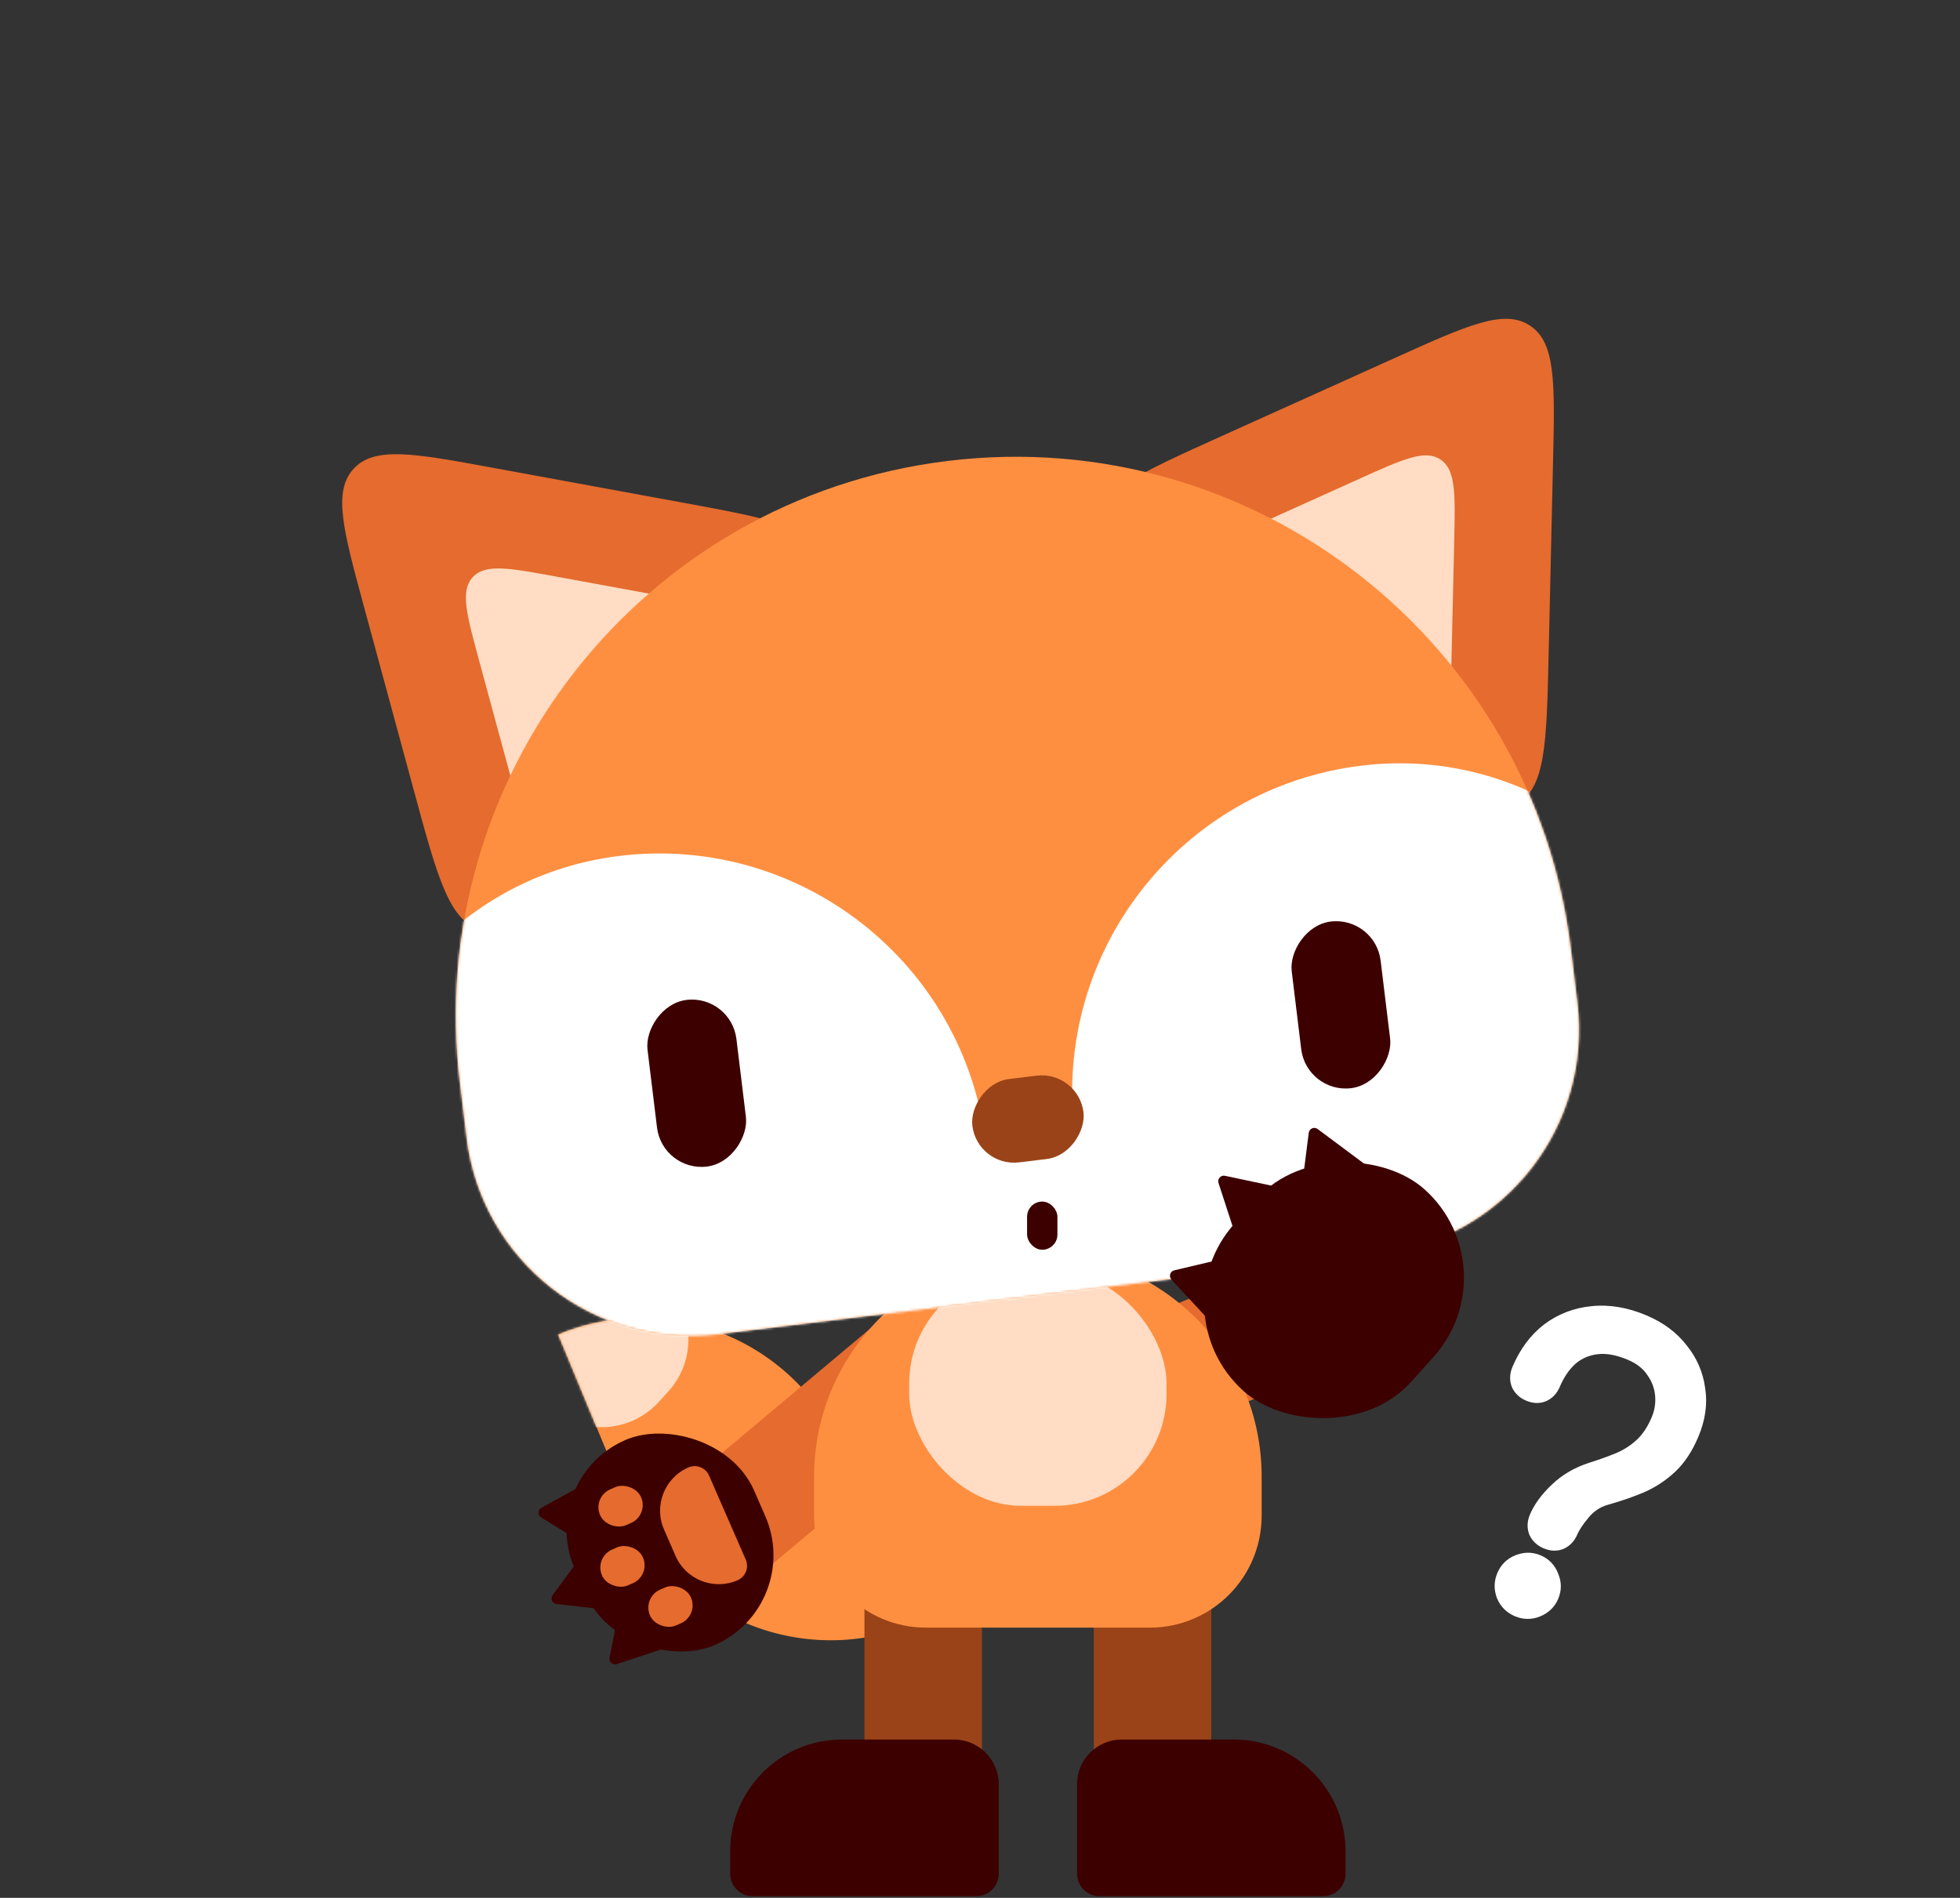 <svg width="852" height="825" viewBox="0 0 852 825" fill="none" xmlns="http://www.w3.org/2000/svg">
<rect x="0" y="0" width="852" height="825" fill="#333333" stroke="none"/>
<path d="M366.558 631.45C346.507 583.06 291.024 560.086 242.633 580.138L273.438 654.48C293.489 702.871 348.973 725.844 397.363 705.793L366.558 631.45Z" fill="#FF8F40"/>
<mask id="mask0_2082_6697" style="mask-type:alpha" maskUnits="userSpaceOnUse" x="242" y="572" width="156" height="142">
<path d="M366.558 631.45C346.507 583.06 291.024 560.086 242.633 580.138L273.438 654.48C293.489 702.871 348.973 725.844 397.363 705.793L366.558 631.45Z" fill="#FF8F40"/>
</mask>
<g mask="url(#mask0_2082_6697)">
<path d="M288.29 557.318C274.531 544.718 253.163 545.657 240.563 559.416L236.518 563.832C223.918 577.591 224.858 598.959 238.617 611.559C252.376 624.16 273.744 623.22 286.344 609.461L290.388 605.045C302.988 591.286 302.049 569.918 288.29 557.318Z" fill="#FFDCC3"/>
</g>
<rect x="375.77" y="688.09" width="51.069" height="133.753" fill="#9A4318"/>
<path d="M434.135 775.638C434.135 764.893 425.424 756.183 414.68 756.183H366.042C339.18 756.183 317.405 777.958 317.405 804.82V814.548C317.405 819.92 321.76 824.275 327.132 824.275H424.407C429.78 824.275 434.135 819.92 434.135 814.548V775.638Z" fill="#3D0000"/>
<rect x="475.477" y="688.09" width="51.069" height="133.753" fill="#9A4318"/>
<path d="M468.181 775.638C468.181 764.893 476.891 756.183 487.636 756.183H536.273C563.135 756.183 584.911 777.958 584.911 804.82V814.548C584.911 819.92 580.556 824.275 575.183 824.275H477.908C472.536 824.275 468.181 819.92 468.181 814.548V775.638Z" fill="#3D0000"/>
<rect width="51.069" height="151.394" transform="matrix(-0.643 -0.766 -0.766 0.643 450.46 583.625)" fill="#E56B2E"/>
<rect width="97.275" height="85.116" rx="42.558" transform="matrix(0.4 0.916 0.916 -0.4 232.812 643.022)" fill="#3D0000"/>
<path d="M235.319 655.443C233.688 656.341 233.63 658.664 235.215 659.642L256.516 672.788C258.113 673.773 260.178 672.655 260.224 670.778L260.849 645.558C260.895 643.681 258.889 642.462 257.244 643.368L235.319 655.443Z" fill="#3D0000"/>
<path d="M240.218 693.423C239.107 694.93 240.043 697.074 241.903 697.284L267.018 700.109C268.878 700.318 270.267 698.435 269.518 696.719L259.408 673.557C258.659 671.841 256.334 671.58 255.222 673.086L240.218 693.423Z" fill="#3D0000"/>
<path d="M264.977 720.614C264.617 722.441 266.359 723.979 268.127 723.394L291.889 715.526C293.671 714.936 294.141 712.635 292.734 711.393L273.815 694.704C272.407 693.462 270.183 694.215 269.82 696.057L264.977 720.614Z" fill="#3D0000"/>
<rect width="17.023" height="19.455" rx="8.512" transform="matrix(0.4 0.916 0.916 -0.4 258.266 677.02)" fill="#E56B2E"/>
<path d="M299.231 637.911C288.858 642.439 284.119 654.519 288.647 664.893L293.653 676.36C298.181 686.734 310.261 691.472 320.635 686.944C324.093 685.435 325.673 681.408 324.163 677.95L308.225 641.439C306.716 637.981 302.689 636.401 299.231 637.911Z" fill="#E56B2E"/>
<rect width="17.023" height="19.455" rx="8.512" transform="matrix(0.4 0.916 0.916 -0.4 279.139 694.444)" fill="#E56B2E"/>
<rect width="17.023" height="19.455" rx="8.512" transform="matrix(0.4 0.916 0.916 -0.4 257.452 650.841)" fill="#E56B2E"/>
<rect x="485.86" y="632.81" width="51.069" height="151.394" transform="rotate(-112.612 485.86 632.81)" fill="#E56B2E"/>
<path d="M353.882 641.884C353.882 588.161 397.433 544.609 451.157 544.609C504.88 544.609 548.432 588.161 548.432 641.884V658.908C548.432 685.769 526.656 707.545 499.794 707.545H402.519C375.658 707.545 353.882 685.769 353.882 658.908V641.884Z" fill="#FF8F40"/>
<rect x="395.224" y="552.756" width="111.866" height="101.835" rx="48.638" fill="#FFDCC3"/>
<path d="M213.979 203.3C179.86 197.036 162.801 193.903 153.713 203.783C144.626 213.662 149.169 230.401 158.256 263.879L180.129 344.46C190.33 382.041 195.43 400.832 209.376 404.234C223.321 407.636 236.502 393.306 262.865 364.646L323.116 299.144C349.479 270.483 362.66 256.153 358.107 242.54C353.554 228.927 334.403 225.411 296.102 218.379L213.979 203.3Z" fill="#E56B2E"/>
<path d="M241.647 250.619C221.175 246.86 210.94 244.981 205.487 250.908C200.035 256.836 202.761 266.879 208.213 286.966L222.385 339.176C228.505 361.725 231.566 372.999 239.933 375.041C248.3 377.082 256.209 368.484 272.026 351.288L311.064 308.847C326.882 291.651 334.791 283.053 332.059 274.885C329.327 266.718 317.837 264.608 294.856 260.388L241.647 250.619Z" fill="#FFDCC3"/>
<path d="M606.472 155.544C638.093 141.28 653.904 134.148 665.095 141.56C676.287 148.973 675.89 166.313 675.096 200.993L673.185 284.467C672.293 323.398 671.848 342.864 659.125 349.511C646.403 356.158 630.17 345.407 597.703 323.904L523.503 274.762C491.037 253.26 474.803 242.508 475.959 228.201C477.115 213.893 494.864 205.887 530.361 189.876L606.472 155.544Z" fill="#E56B2E"/>
<path d="M590.959 208.116C609.931 199.558 619.418 195.279 626.133 199.726C632.848 204.173 632.609 214.577 632.133 235.385L630.895 289.47C630.36 312.829 630.092 324.508 622.459 328.497C614.826 332.485 605.086 326.034 585.606 313.133L537.53 281.292C518.05 268.391 508.31 261.94 509.004 253.356C509.697 244.771 520.346 239.968 541.644 230.36L590.959 208.116Z" fill="#FFDCC3"/>
<path d="M199.992 471.145C183.77 337.82 278.701 216.587 412.026 200.365C545.352 184.142 666.585 279.073 682.807 412.399L685.65 435.761C692.191 489.521 653.912 538.405 600.152 544.946L312.021 580.005C258.261 586.546 209.376 548.268 202.835 494.507L199.992 471.145Z" fill="#FF8F40"/>
<mask id="mask1_2082_6697" style="mask-type:alpha" maskUnits="userSpaceOnUse" x="198" y="198" width="489" height="383">
<path d="M199.993 471.145C183.771 337.82 278.702 216.587 412.027 200.364C545.353 184.142 666.586 279.073 682.808 412.398L685.651 435.76C692.192 489.521 653.913 538.405 600.153 544.946L312.022 580.005C258.262 586.546 209.377 548.267 202.836 494.507L199.993 471.145Z" fill="#FF8F40"/>
</mask>
<g mask="url(#mask1_2082_6697)">
<path d="M428.493 496.765C418.953 418.36 347.66 362.534 269.256 372.074C194.336 381.19 140.991 449.315 150.107 524.235L157.178 582.35C162.326 624.658 200.797 654.783 243.106 649.635L369.982 634.197C410.926 629.216 440.079 591.985 435.097 551.042L428.493 496.765Z" fill="white"/>
<path d="M467.118 492.065C457.578 413.661 513.404 342.367 591.809 332.828C666.729 323.712 734.853 377.056 743.969 451.976L751.04 510.091C756.188 552.4 726.063 590.871 683.755 596.019L556.878 611.457C515.934 616.439 478.704 587.286 473.722 546.342L467.118 492.065Z" fill="white"/>
<rect width="279.666" height="109.434" transform="matrix(-0.993 0.121 0.121 0.993 588.173 480.259)" fill="white"/>
<rect width="48.638" height="36.478" rx="18.239" transform="matrix(-0.993 0.121 0.121 0.993 468.772 465.389)" fill="#9A4318"/>
<rect width="38.91" height="72.956" rx="19.455" transform="matrix(-0.993 0.121 0.121 0.993 317.76 432.318)" fill="#3D0000"/>
<rect width="38.91" height="72.956" rx="19.455" transform="matrix(-0.993 0.121 0.121 0.993 597.791 398.245)" fill="#3D0000"/>
</g>
<rect x="502.195" y="570.204" width="117.807" height="103.081" rx="51.541" transform="rotate(-48.038 502.195 570.204)" fill="#3D0000"/>
<path d="M509.222 556.241C507.957 554.874 508.635 552.651 510.447 552.223L541.675 544.841C543.501 544.409 545.108 546.122 544.56 547.917L535.125 578.851C534.578 580.647 532.289 581.171 531.014 579.793L509.222 556.241Z" fill="#3D0000"/>
<path d="M529.679 514.262C529.1 512.482 530.664 510.742 532.496 511.13L564.178 517.842C566.009 518.23 566.734 520.455 565.482 521.847L543.828 545.928C542.577 547.32 540.287 546.835 539.708 545.055L529.679 514.262Z" fill="#3D0000"/>
<path d="M568.903 492.438C569.137 490.591 571.276 489.681 572.769 490.794L598.496 509.971C600.001 511.093 599.722 513.424 597.995 514.159L568.233 526.815C566.506 527.55 564.633 526.134 564.869 524.271L568.903 492.438Z" fill="#3D0000"/>
<rect x="446.47" y="522.33" width="13.186" height="20.943" rx="6.593" fill="#3D0000"/>
<mask id="path-37-outside-1_2082_6697" maskUnits="userSpaceOnUse" x="618.163" y="553.635" width="136.308" height="166.536" fill="black">
<rect fill="white" x="618.163" y="553.635" width="136.308" height="166.536"/>
<path d="M671.867 670.909C669.528 669.917 667.876 668.339 666.913 666.174C666.1 663.948 666.19 661.665 667.182 659.325C668.94 655.178 671.92 651.11 676.12 647.12C680.366 643.024 685.534 640.008 691.623 638.074C695.682 636.784 699.454 635.435 702.936 634.026C706.57 632.556 709.808 630.541 712.649 627.983C715.642 625.362 718.13 621.713 720.114 617.034C721.557 613.631 722.112 610.103 721.779 606.449C721.447 602.795 720.175 599.433 717.964 596.363C715.904 593.232 712.748 590.764 708.494 588.961C703.284 586.752 698.571 585.883 694.357 586.354C690.142 586.826 686.463 588.402 683.319 591.083C680.281 593.81 677.793 597.459 675.854 602.032C674.862 604.371 673.284 606.023 671.119 606.987C668.999 607.844 666.716 607.755 664.27 606.718C661.931 605.726 660.279 604.147 659.315 601.982C658.503 599.756 658.593 597.473 659.585 595.134C662.741 587.69 667.108 581.827 672.688 577.543C678.374 573.305 684.818 570.831 692.019 570.12C699.371 569.349 706.982 570.631 714.851 573.967C721.763 576.898 727.247 580.979 731.301 586.211C735.507 591.381 738.047 597.226 738.922 603.744C739.948 610.2 738.996 616.885 736.065 623.797C733.54 629.752 730.396 634.503 726.634 638.052C722.871 641.6 718.598 644.43 713.813 646.541C709.074 648.547 703.857 650.349 698.16 651.948C694.449 653.009 691.295 655.122 688.698 658.286C686.147 661.345 684.398 663.99 683.451 666.224C682.459 668.563 680.881 670.215 678.716 671.178C676.596 672.036 674.313 671.946 671.867 670.909ZM659.356 700.418C656.379 699.156 654.224 696.988 652.893 693.914C651.713 690.779 651.754 687.723 653.017 684.746C654.324 681.662 656.492 679.508 659.52 678.282C662.7 676.996 665.779 676.984 668.757 678.247C671.84 679.554 673.972 681.775 675.152 684.91C676.484 687.984 676.496 691.062 675.188 694.146C673.926 697.124 671.704 699.256 668.525 700.542C665.496 701.767 662.44 701.726 659.356 700.418Z"/>
</mask>
<path d="M671.867 670.909C669.528 669.917 667.876 668.339 666.913 666.174C666.1 663.948 666.19 661.665 667.182 659.325C668.94 655.178 671.92 651.11 676.12 647.12C680.366 643.024 685.534 640.008 691.623 638.074C695.682 636.784 699.454 635.435 702.936 634.026C706.57 632.556 709.808 630.541 712.649 627.983C715.642 625.362 718.13 621.713 720.114 617.034C721.557 613.631 722.112 610.103 721.779 606.449C721.447 602.795 720.175 599.433 717.964 596.363C715.904 593.232 712.748 590.764 708.494 588.961C703.284 586.752 698.571 585.883 694.357 586.354C690.142 586.826 686.463 588.402 683.319 591.083C680.281 593.81 677.793 597.459 675.854 602.032C674.862 604.371 673.284 606.023 671.119 606.987C668.999 607.844 666.716 607.755 664.27 606.718C661.931 605.726 660.279 604.147 659.315 601.982C658.503 599.756 658.593 597.473 659.585 595.134C662.741 587.69 667.108 581.827 672.688 577.543C678.374 573.305 684.818 570.831 692.019 570.12C699.371 569.349 706.982 570.631 714.851 573.967C721.763 576.898 727.247 580.979 731.301 586.211C735.507 591.381 738.047 597.226 738.922 603.744C739.948 610.2 738.996 616.885 736.065 623.797C733.54 629.752 730.396 634.503 726.634 638.052C722.871 641.6 718.598 644.43 713.813 646.541C709.074 648.547 703.857 650.349 698.16 651.948C694.449 653.009 691.295 655.122 688.698 658.286C686.147 661.345 684.398 663.99 683.451 666.224C682.459 668.563 680.881 670.215 678.716 671.178C676.596 672.036 674.313 671.946 671.867 670.909ZM659.356 700.418C656.379 699.156 654.224 696.988 652.893 693.914C651.713 690.779 651.754 687.723 653.017 684.746C654.324 681.662 656.492 679.508 659.52 678.282C662.7 676.996 665.779 676.984 668.757 678.247C671.84 679.554 673.972 681.775 675.152 684.91C676.484 687.984 676.496 691.062 675.188 694.146C673.926 697.124 671.704 699.256 668.525 700.542C665.496 701.767 662.44 701.726 659.356 700.418Z" fill="white"/>
<path d="M666.913 666.174L664.727 666.972L664.754 667.047L664.787 667.12L666.913 666.174ZM676.12 647.12L677.723 648.807L677.729 648.801L677.736 648.795L676.12 647.12ZM691.623 638.074L692.327 640.292L692.327 640.292L691.623 638.074ZM702.936 634.026L702.064 631.869L702.064 631.869L702.936 634.026ZM712.649 627.983L711.117 626.232L711.104 626.243L711.092 626.253L712.649 627.983ZM721.779 606.449L724.097 606.238L721.779 606.449ZM717.964 596.363L716.02 597.642L716.047 597.683L716.076 597.723L717.964 596.363ZM694.357 586.354L694.098 584.042L694.098 584.042L694.357 586.354ZM683.319 591.083L681.809 589.313L681.787 589.332L681.765 589.352L683.319 591.083ZM671.119 606.987L671.992 609.144L672.029 609.129L672.065 609.113L671.119 606.987ZM659.315 601.982L657.129 602.78L657.157 602.856L657.19 602.929L659.315 601.982ZM672.688 577.543L671.297 575.678L671.284 575.687L671.271 575.697L672.688 577.543ZM692.019 570.12L692.247 572.436L692.255 572.435L692.262 572.435L692.019 570.12ZM731.301 586.211L729.462 587.636L729.479 587.658L729.496 587.679L731.301 586.211ZM738.922 603.744L736.615 604.053L736.619 604.081L736.624 604.109L738.922 603.744ZM726.634 638.052L728.23 639.745L726.634 638.052ZM713.813 646.541L714.72 648.684L714.737 648.677L714.753 648.67L713.813 646.541ZM698.16 651.948L697.531 649.708L697.521 649.711L698.16 651.948ZM688.698 658.286L690.485 659.777L690.491 659.77L690.497 659.762L688.698 658.286ZM678.716 671.178L679.589 673.336L679.626 673.321L679.662 673.304L678.716 671.178ZM652.893 693.914L650.715 694.734L650.735 694.787L650.758 694.839L652.893 693.914ZM659.52 678.282L658.648 676.125L659.52 678.282ZM675.152 684.91L672.974 685.73L672.994 685.783L673.017 685.835L675.152 684.91ZM668.525 700.542L669.397 702.699L668.525 700.542ZM672.776 668.767C670.936 667.987 669.744 666.813 669.038 665.228L664.787 667.12C666.009 669.865 668.12 671.848 670.959 673.052L672.776 668.767ZM669.098 665.376C668.504 663.746 668.544 662.073 669.324 660.234L665.039 658.417C663.836 661.256 663.697 664.149 664.727 666.972L669.098 665.376ZM669.324 660.234C670.928 656.452 673.69 652.637 677.723 648.807L674.518 645.433C670.149 649.582 666.952 653.905 665.039 658.417L669.324 660.234ZM677.736 648.795C681.703 644.967 686.551 642.127 692.327 640.292L690.918 635.856C684.516 637.89 679.029 641.08 674.505 645.445L677.736 648.795ZM692.327 640.292C696.436 638.986 700.264 637.617 703.809 636.183L702.064 631.869C698.643 633.253 694.928 634.582 690.918 635.856L692.327 640.292ZM703.809 636.183C707.688 634.614 711.159 632.457 714.207 629.712L711.092 626.253C708.458 628.626 705.453 630.498 702.064 631.869L703.809 636.183ZM714.182 629.733C717.502 626.827 720.173 622.857 722.257 617.942L717.972 616.126C716.088 620.568 713.782 623.898 711.117 626.232L714.182 629.733ZM722.257 617.942C723.848 614.189 724.464 610.277 724.097 606.238L719.462 606.66C719.76 609.929 719.266 613.073 717.972 616.126L722.257 617.942ZM724.097 606.238C723.725 602.157 722.298 598.4 719.852 595.003L716.076 597.723C718.051 600.467 719.168 603.434 719.462 606.66L724.097 606.238ZM719.908 595.085C717.543 591.488 713.98 588.759 709.403 586.819L707.586 591.103C711.515 592.769 714.266 594.975 716.02 597.642L719.908 595.085ZM709.403 586.819C703.943 584.504 698.821 583.513 694.098 584.042L694.615 588.667C698.322 588.252 702.625 589 707.586 591.103L709.403 586.819ZM694.098 584.042C689.435 584.563 685.317 586.321 681.809 589.313L684.829 592.854C687.61 590.482 690.85 589.088 694.615 588.667L694.098 584.042ZM681.765 589.352C678.424 592.35 675.756 596.304 673.712 601.124L677.997 602.94C679.83 598.615 682.139 595.27 684.873 592.815L681.765 589.352ZM673.712 601.124C672.932 602.963 671.758 604.155 670.173 604.861L672.065 609.113C674.81 607.891 676.793 605.779 677.997 602.94L673.712 601.124ZM670.246 604.83C668.791 605.418 667.156 605.414 665.179 604.575L663.362 608.86C666.277 610.096 669.207 610.271 671.992 609.144L670.246 604.83ZM665.179 604.575C663.339 603.795 662.147 602.621 661.441 601.036L657.19 602.929C658.411 605.673 660.523 607.656 663.362 608.86L665.179 604.575ZM661.501 601.185C660.906 599.554 660.947 597.882 661.727 596.042L657.442 594.225C656.238 597.065 656.1 599.958 657.129 602.78L661.501 601.185ZM661.727 596.042C664.75 588.912 668.889 583.393 674.105 579.389L671.271 575.697C665.328 580.26 660.731 586.468 657.442 594.225L661.727 596.042ZM674.079 579.409C679.418 575.429 685.458 573.106 692.247 572.436L691.79 567.805C684.177 568.556 677.33 571.181 671.297 575.678L674.079 579.409ZM692.262 572.435C699.165 571.71 706.38 572.903 713.943 576.11L715.76 571.825C707.585 568.359 699.578 566.987 691.776 567.806L692.262 572.435ZM713.943 576.11C720.538 578.906 725.682 582.759 729.462 587.636L733.14 584.785C728.811 579.199 722.988 574.89 715.76 571.825L713.943 576.11ZM729.496 587.679C733.435 592.522 735.799 597.966 736.615 604.053L741.228 603.434C740.296 596.485 737.579 590.241 733.106 584.742L729.496 587.679ZM736.624 604.109C737.572 610.074 736.709 616.317 733.923 622.888L738.207 624.705C741.282 617.453 742.324 610.327 741.22 603.378L736.624 604.109ZM733.923 622.888C731.493 628.619 728.515 633.079 725.037 636.359L728.23 639.745C732.278 635.927 735.587 630.885 738.207 624.705L733.923 622.888ZM725.037 636.359C721.47 639.723 717.419 642.407 712.874 644.413L714.753 648.67C719.777 646.453 724.273 643.477 728.23 639.745L725.037 636.359ZM712.907 644.398C708.27 646.36 703.147 648.131 697.531 649.708L698.789 654.189C704.566 652.566 709.878 650.733 714.72 648.684L712.907 644.398ZM697.521 649.711C693.326 650.91 689.777 653.303 686.899 656.811L690.497 659.762C692.813 656.94 695.571 655.108 698.8 654.186L697.521 649.711ZM686.912 656.796C684.295 659.933 682.384 662.78 681.309 665.315L685.594 667.132C686.413 665.201 687.999 662.757 690.485 659.777L686.912 656.796ZM681.309 665.315C680.529 667.155 679.355 668.347 677.77 669.053L679.662 673.304C682.407 672.082 684.39 669.971 685.594 667.132L681.309 665.315ZM677.843 669.021C676.388 669.61 674.753 669.605 672.776 668.767L670.959 673.052C673.874 674.287 676.804 674.462 679.589 673.336L677.843 669.021ZM660.264 698.276C657.859 697.256 656.131 695.536 655.028 692.989L650.758 694.839C652.317 698.439 654.899 701.056 658.448 702.561L660.264 698.276ZM655.071 693.094C654.093 690.497 654.139 688.06 655.159 685.654L650.874 683.837C649.369 687.386 649.333 691.062 650.715 694.734L655.071 693.094ZM655.159 685.654C656.232 683.122 657.953 681.427 660.393 680.44L658.648 676.125C655.031 677.588 652.416 680.202 650.874 683.837L655.159 685.654ZM660.393 680.44C663.039 679.369 665.476 679.383 667.848 680.389L669.665 676.104C666.082 674.585 662.361 674.623 658.648 676.125L660.393 680.44ZM667.848 680.389C670.346 681.448 672.019 683.191 672.974 685.73L677.33 684.09C675.926 680.36 673.335 677.66 669.665 676.104L667.848 680.389ZM673.017 685.835C674.095 688.324 674.105 690.74 673.046 693.238L677.33 695.055C678.886 691.384 678.872 687.643 677.287 683.985L673.017 685.835ZM673.046 693.238C672.04 695.61 670.298 697.314 667.652 698.385L669.397 702.699C673.111 701.197 675.811 698.637 677.33 695.055L673.046 693.238ZM667.652 698.385C665.212 699.372 662.796 699.349 660.264 698.276L658.448 702.561C662.084 704.102 665.781 704.162 669.397 702.699L667.652 698.385Z" fill="white" mask="url(#path-37-outside-1_2082_6697)"/>
</svg>
